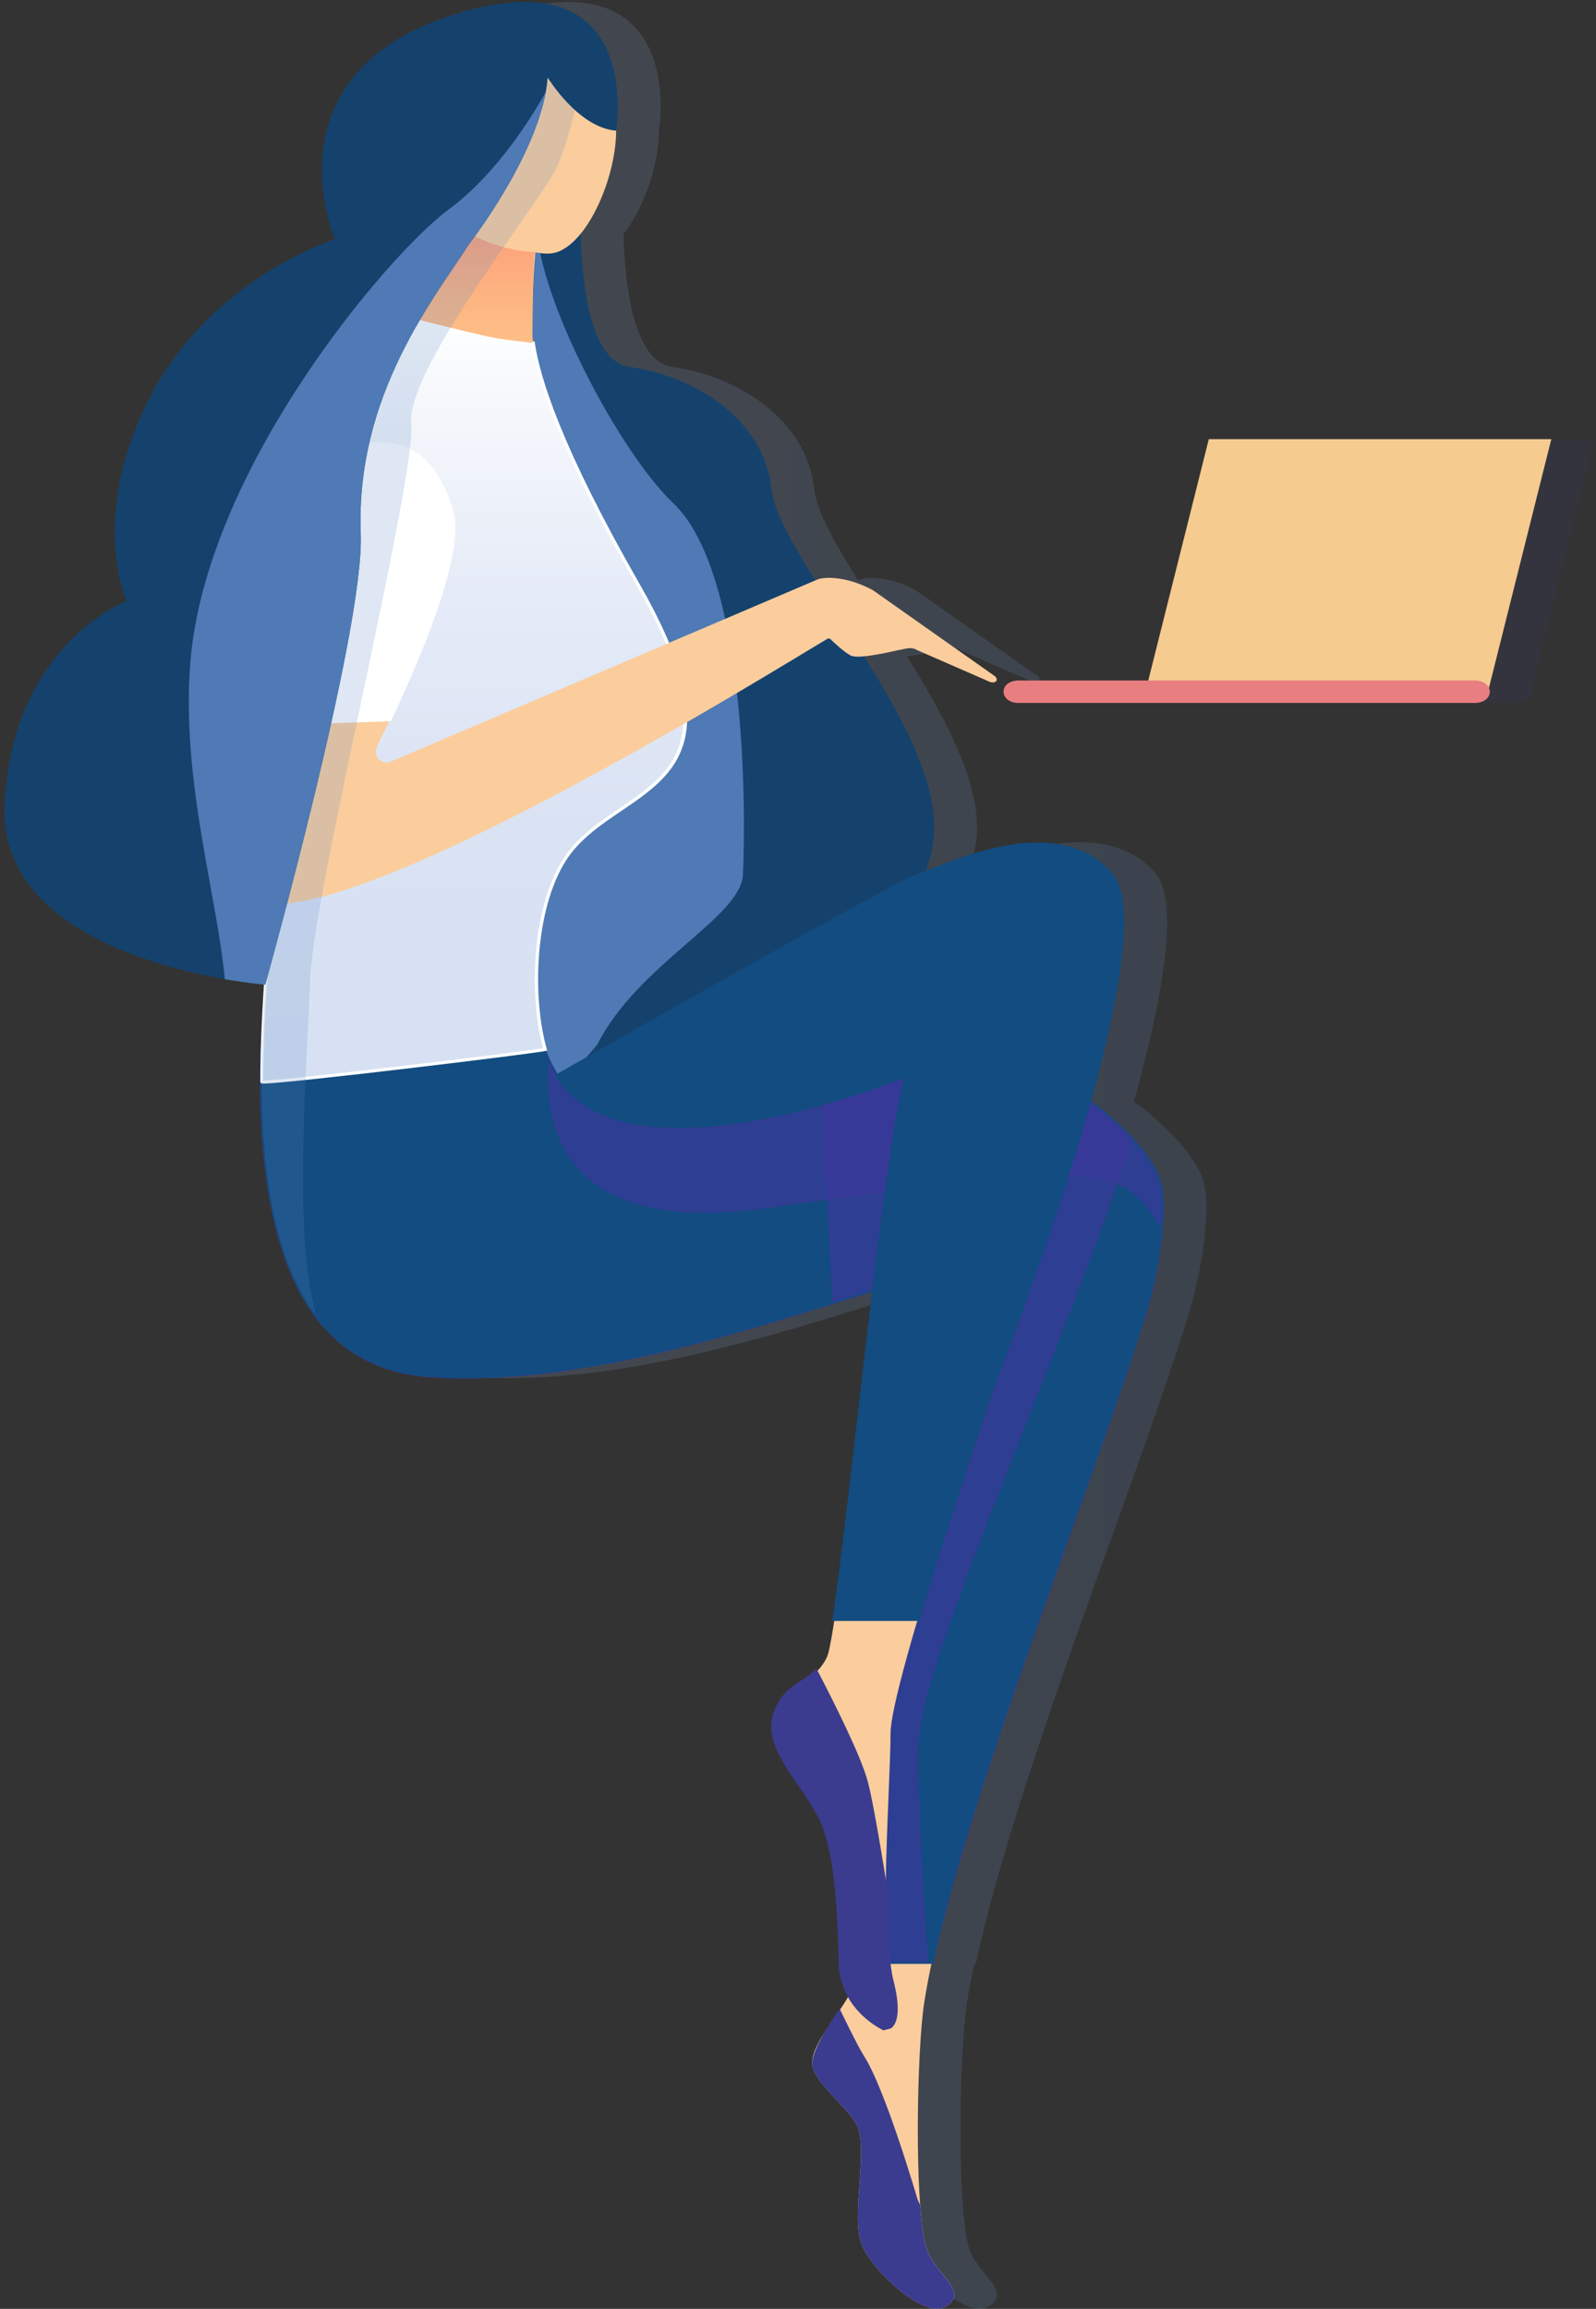 <svg width="298" height="431" viewBox="0 0 298 431" fill="none" xmlns="http://www.w3.org/2000/svg">
<rect x="0" y="0" width="298" height="431" fill="#333333" stroke="none"/>
<g opacity="0.35">
<path opacity="0.35" d="M297.647 81.974H233.695L222.393 127.029H198.108C197.859 127.03 197.61 127.056 197.367 127.109C194.313 127.774 194.935 131.222 198.108 131.222H283.42C283.671 131.223 283.92 131.197 284.165 131.145C285.921 130.762 286.455 129.463 285.995 128.424L297.647 81.974Z" fill="#3B3C8F"/>
<path style="mix-blend-mode:multiply" opacity="0.5" d="M224.648 220.327C226.495 226.416 223.73 239.447 222.101 244.803C218.76 255.793 213.49 270.472 207.908 286.013C198.106 313.303 186.994 344.261 182.272 366.311L182.222 366.542H181.922C181.371 369.103 180.916 371.546 180.544 373.845C179.463 380.775 178.89 399.731 179.783 411.609C179.871 412.781 179.97 413.883 180.086 414.9C180.114 415.146 180.144 415.38 180.171 415.614C180.188 415.747 180.207 415.89 180.224 416.011C180.249 416.202 180.276 416.386 180.304 416.563C180.331 416.739 180.353 416.893 180.378 417.053C180.403 417.213 180.428 417.354 180.453 417.497C180.486 417.687 180.519 417.867 180.552 418.048C180.574 418.156 180.596 418.269 180.615 418.376C180.67 418.633 180.726 418.878 180.783 419.107C180.783 419.126 180.783 419.148 180.783 419.168C182.104 424.405 189.218 427.683 184.607 430.56C184.063 430.884 183.433 431.035 182.801 430.993C182.446 430.979 182.093 430.928 181.748 430.842C181.364 430.75 180.987 430.629 180.621 430.48C180.331 430.367 180.036 430.23 179.739 430.081C179.176 429.801 178.63 429.488 178.104 429.144C177.349 428.651 176.622 428.117 175.926 427.545L175.736 427.39C174.951 426.737 174.181 426.029 173.459 425.301C172.415 424.241 171.449 423.106 170.57 421.905C170.435 421.723 170.295 421.541 170.184 421.354C169.641 420.592 169.19 419.768 168.839 418.9C168.037 416.731 168.103 413.404 168.316 409.911C168.316 409.853 168.316 409.798 168.316 409.74C168.44 407.758 168.608 405.727 168.69 403.833C168.713 403.351 168.726 402.879 168.735 402.416C168.765 400.572 168.671 398.915 168.318 397.631C168.253 397.395 168.168 397.166 168.065 396.944C167.513 395.756 166.427 394.463 165.206 393.116C164.062 391.864 162.811 390.585 161.78 389.336C160.663 387.983 159.809 386.671 159.657 385.477V385.458C159.643 385.301 159.643 385.143 159.657 384.986C159.674 383.435 160.597 381.555 161.799 379.631C162.767 377.938 163.883 376.251 164.768 374.972L164.842 375.132C165.413 374.305 165.92 373.505 166.314 372.786C165.235 370.863 164.643 368.705 164.591 366.501L164.567 365.644C164.316 356.98 163.971 345.116 160.567 338.836C159.507 336.97 158.352 335.159 157.105 333.412C153.893 328.742 150.858 324.315 152.388 319.769C153.521 316.39 155.556 315.045 157.524 313.744C158.412 313.19 159.251 312.562 160.032 311.866L160.44 311.481L160.639 311.864C161.355 311.129 161.944 310.28 162.383 309.353C162.739 308.608 163.21 306.227 163.748 302.64H163.321L163.392 302.158C164.616 293.99 166.256 279.811 167.996 264.796C168.897 256.992 169.834 248.882 170.772 241.123C168.365 241.856 165.815 242.655 163.128 243.482C144.383 249.304 118.679 257.265 94.942 257.265C92.704 257.265 90.493 257.193 88.368 257.053C67.178 255.652 56.756 237.597 56.579 201.941C56.579 201.927 56.579 201.922 56.579 201.911C56.579 201.539 56.579 201.164 56.579 200.792C56.579 199.251 56.596 197.688 56.634 196.078V195.802H56.656C56.767 191.781 56.973 187.75 57.241 183.795C53.34 183.436 7.391 178.626 8.855 150.016C10.385 120.141 31.613 112.207 31.613 112.207C31.613 112.207 24.485 96.332 36.024 74.06C47.562 51.787 70.508 44.689 70.508 44.689C70.508 44.689 57.26 13.799 92.924 2.66C128.588 -8.479 123.028 24.37 123.023 24.392C123.023 30.614 120.266 38.897 116.407 43.644C116.683 53.532 118.337 67.513 125.537 68.489C136.745 70.008 150.5 77.605 152.03 91.277C152.499 95.464 155.889 101.457 160.236 108.34L160.512 108.219C162.204 107.497 166.609 107.761 171.025 110.209L193.772 126.241C194.679 127.137 193.532 127.782 192.438 127.126L179.237 121.367C177.974 120.612 177.068 121.161 175.317 121.45C173.344 121.922 171.345 122.279 169.33 122.52C177.092 134.908 184.102 148.073 182.079 158.123C181.777 159.611 181.387 161.079 180.91 162.52L181.908 162.123C186.175 160.411 194.114 157.227 201.755 157.227C207.671 157.227 212.354 159.14 215.676 162.911C220.362 168.245 217.054 186.488 211.728 205.638C217.467 209.77 223.298 215.856 224.648 220.327ZM107.87 48.121C107.418 54.044 107.429 58.769 107.382 62.67C107.382 62.16 107.396 61.592 107.407 60.977C107.418 60.362 107.429 59.693 107.446 58.99C107.515 55.828 107.641 51.903 107.87 48.121Z" fill="url(#paint0_linear)"/>
</g>
<path d="M277.935 128.714H213.98L225.704 81.974H289.658L277.935 128.714Z" fill="#F5CB8F"/>
<path d="M275.435 131.222H190.12C186.944 131.222 186.321 127.774 189.376 127.109C189.62 127.056 189.87 127.03 190.12 127.029H275.435C278.608 127.029 279.231 130.481 276.176 131.145C275.933 131.197 275.684 131.223 275.435 131.222Z" fill="#E97E80"/>
<path d="M108.364 40.383C106.085 42.507 103.225 43.906 100.149 44.399C99.598 50.819 99.443 58.557 99.394 62.686C99.97 68.624 103.36 81.591 119.07 108.996C141.996 149.002 114.483 145.964 105.315 160.648C98.079 172.226 97.189 192.963 105.144 202.437L150.657 189.515C150.657 189.515 170.016 178.373 174.088 158.118C178.159 137.862 145.558 104.949 144.042 91.277C142.525 77.605 128.756 70.007 117.548 68.489C109.508 67.4 108.366 50.1 108.364 40.383Z" fill="#14426D"/>
<g style="mix-blend-mode:multiply" opacity="0.82">
<path d="M125.722 93.948C116.391 85.078 102.335 59.293 100.361 44.355C100.287 44.355 100.215 44.388 100.141 44.4C99.59 50.819 99.435 58.557 99.385 62.686C99.962 68.624 103.352 81.591 119.062 108.996C141.988 149.002 114.478 145.964 105.307 160.648C98.071 172.226 97.18 192.963 105.136 202.437L111.528 194.995C119.106 179.933 138.335 171.289 138.719 163.267C139.32 150.943 139.32 106.876 125.722 93.948Z" fill="#5B86C4"/>
</g>
<path d="M213.832 244.709C215.61 238.862 218.151 226.24 216.379 220.404C214.375 213.789 202.596 203.785 196 201.66C176.318 195.35 129.768 209.761 113.466 207.228C97.164 204.695 96.144 175.327 105.315 160.643C114.486 145.958 141.996 148.996 119.07 108.991C103.358 81.582 99.97 68.615 99.394 62.681C99.443 58.546 99.421 53.521 99.959 47.101C102.211 47.514 103.677 47.487 105.472 46.354C110.839 42.955 115.043 32.089 115.043 24.387C115.043 13.242 107.399 4.209 97.971 4.209C88.544 4.209 80.903 13.242 80.903 24.387C80.897 26.981 81.324 29.558 82.168 32.011C81.223 36.786 79.318 46.585 77.995 54.353C75.274 61.903 56.039 116.375 51.824 158.619C48.356 193.393 40.798 254.147 80.407 256.766C128.473 259.941 186.324 225.967 186.324 240.147C186.324 254.326 159.834 286.732 159.834 325.219C159.834 363.706 163.266 361.029 158.814 371.805C157.342 375.366 151.2 381.657 151.68 385.474C152.146 389.171 159.351 394.039 160.341 397.628C161.755 402.758 159.004 413.892 160.851 418.897C162.549 423.482 172.481 433.14 176.646 430.544C181.258 427.666 174.146 424.402 172.825 419.151C170.661 410.553 171.204 382.585 172.569 373.828C177.784 340.366 203.971 277.134 213.832 244.709Z" fill="#FBCD9D"/>
<path d="M216.379 220.404C214.375 213.789 202.596 203.785 196 201.66C176.318 195.35 129.768 209.761 113.466 207.228C107.628 206.324 103.749 201.974 101.596 196.089H48.946C48.227 225.57 53.131 254.96 80.407 256.763C128.473 259.939 186.324 225.964 186.324 240.144C186.324 254.324 159.834 286.73 159.834 325.216C159.834 355.538 161.962 360.307 160.691 366.234H173.989C181.431 331.501 204.674 274.813 213.832 244.701C215.61 238.862 218.151 226.254 216.379 220.404Z" fill="#3A389A"/>
<path d="M160.239 366.603H174.297L174.358 366.328C179.085 344.275 190.194 313.339 199.994 286.035C205.565 270.496 210.835 255.804 214.176 244.816C215.808 239.452 218.587 226.406 216.723 220.283C214.719 213.668 202.91 203.488 196.11 201.31C192.689 200.207 188.361 199.678 182.878 199.678C172.004 199.678 158.852 201.781 146.134 203.813C135.358 205.536 125.184 207.162 118.064 207.162C116.542 207.178 115.022 207.079 113.516 206.864C106.861 205.831 103.542 200.362 101.938 195.957L101.85 195.72H48.588V196.073C47.62 235.67 58.021 255.636 80.387 257.116C82.51 257.257 84.724 257.326 86.965 257.326C110.709 257.326 136.403 249.351 155.164 243.543C166.877 239.907 176.128 237.035 181.417 237.035C185.486 237.035 185.957 238.813 185.957 240.15C185.957 245.423 182.228 253.271 177.509 263.208C169.895 279.237 159.464 301.191 159.464 325.23C159.464 341.08 160.04 349.854 160.421 355.663C160.757 360.806 160.928 363.381 160.333 366.17L160.239 366.603ZM173.696 365.873H161.127C161.639 363.158 161.468 360.547 161.143 355.599C160.763 349.81 160.189 341.042 160.189 325.217C160.189 301.35 170.579 279.48 178.162 263.514C182.922 253.494 186.682 245.583 186.682 240.144C186.682 237.561 184.96 236.304 181.417 236.304C176.017 236.304 166.72 239.19 154.955 242.846C136.238 248.654 110.605 256.612 86.97 256.612C84.746 256.612 82.56 256.54 80.44 256.402C58.605 254.958 48.42 235.348 49.307 196.45H101.345C103.766 202.887 107.934 206.735 113.411 207.587C114.954 207.808 116.511 207.91 118.069 207.893C125.236 207.893 135.449 206.264 146.252 204.535C158.932 202.506 172.067 200.4 182.884 200.4C188.287 200.4 192.532 200.921 195.889 201.996C202.541 204.127 214.082 214.053 216.031 220.493C217.834 226.439 215.094 239.295 213.484 244.588C210.149 255.561 204.881 270.224 199.302 285.762C189.535 312.983 178.468 343.804 173.696 365.873Z" fill="#3A389A"/>
<path d="M174.278 366.303C179.008 344.25 190.117 313.305 199.914 286.005C205.493 270.463 210.764 255.785 214.104 244.794C215.734 239.438 218.498 226.408 216.651 220.319C214.653 213.72 202.869 203.562 196.082 201.387C192.667 200.284 188.347 199.761 182.876 199.761C172.007 199.761 158.855 201.861 146.139 203.896C135.364 205.618 125.189 207.245 118.061 207.245C116.539 207.26 115.017 207.161 113.51 206.947C106.823 205.908 103.493 200.42 101.875 195.998L101.806 195.802H48.654V196.078C47.687 235.632 58.068 255.578 80.39 257.053C82.516 257.193 84.726 257.265 86.965 257.265C110.693 257.265 136.389 249.301 155.134 243.482C166.852 239.844 176.108 236.971 181.409 236.971C184.552 236.971 186.015 237.983 186.015 240.155C186.015 245.445 182.283 253.298 177.561 263.244C169.947 279.268 159.525 301.213 159.525 325.227C159.525 341.075 160.098 349.849 160.479 355.654C160.818 360.806 160.986 363.392 160.388 366.181L160.313 366.537H174.228L174.278 366.303Z" fill="#124C80"/>
<g style="mix-blend-mode:multiply" opacity="0.7">
<path d="M211.224 212.592C206.673 207.689 200.261 203.033 195.999 201.668C186.15 198.509 169.573 200.541 153.425 203.047C153.775 210.095 154.508 224.967 155.387 243.102C173.716 237.418 186.319 233.534 186.319 240.152C186.319 254.332 159.828 286.738 159.828 325.225C159.828 354.563 161.821 359.982 160.798 365.674C160.798 365.87 160.798 366.057 160.812 366.242H173.288C172.61 353.747 171.235 336.885 171.543 325.225C171.979 308.812 203.506 240.544 211.224 212.592Z" fill="#3A389A"/>
</g>
<g style="mix-blend-mode:multiply" opacity="0.7">
<path d="M195.999 201.668C176.318 195.359 129.768 209.77 113.466 207.236C108.259 206.429 104.615 202.878 102.36 197.947C101.376 212.512 107.01 230.695 143.496 225.512C202.337 217.16 208.451 217.16 215.328 227.034L216.817 229.17C217.093 225.771 217.046 222.607 216.379 220.404C214.375 213.8 202.604 203.788 195.999 201.668Z" fill="#3A389A"/>
</g>
<path d="M101.795 195.896C98.84 185.476 99.802 169.477 105.315 160.651C114.483 145.967 141.996 149.005 119.07 108.999C104.46 83.484 100.499 70.484 99.556 64.02C97.238 63.778 94.925 63.499 92.632 63.078C87.119 62.069 81.774 60.28 76.28 59.218C70.734 75.231 55.512 121.638 51.819 158.636C50.584 171.04 48.88 186.753 48.88 201.933C48.88 202.597 100.516 196.31 101.795 195.896Z" fill="url(#paint1_linear)"/>
<path d="M101.886 196.177L102.161 196.089L102.084 195.813C99.328 186.083 99.879 169.93 105.571 160.805C108.113 156.734 112.137 154.008 116.027 151.37C126.276 144.423 135.957 137.863 119.335 108.856C105.001 83.834 100.83 70.642 99.857 63.979L99.824 63.753L99.595 63.728C97.685 63.53 95.185 63.243 92.704 62.788C89.84 62.264 86.97 61.517 84.197 60.792C81.639 60.125 78.995 59.434 76.355 58.921L76.104 58.871L76.018 59.114C69.874 76.855 55.19 122.065 51.546 158.597L51.27 161.437C50.087 173.207 48.615 187.853 48.615 201.922C48.615 202.266 49.01 202.266 49.296 202.266C53.792 202.266 100.634 196.58 101.886 196.177ZM51.83 161.497L52.105 158.655C55.727 122.349 70.279 77.434 76.468 59.547C79.004 60.051 81.551 60.715 84.018 61.36C86.802 62.088 89.683 62.841 92.563 63.367C94.964 63.805 97.392 64.089 99.284 64.288C100.323 71.072 104.573 84.325 118.8 109.145C135.152 137.681 125.691 144.095 115.677 150.885C111.732 153.556 107.658 156.32 105.05 160.497C99.325 169.665 98.71 185.793 101.412 195.676C97.337 196.392 53.566 201.677 49.252 201.677H49.161C49.192 187.712 50.661 173.19 51.83 161.497Z" fill="url(#paint2_linear)"/>
<path d="M99.835 47.062C99.835 47.062 90.534 46.9 84.338 41.017L75.762 59.103C75.762 59.103 88.34 62.259 91.427 62.899C94.253 63.483 99.421 64.001 99.421 64.001C99.421 64.001 99.383 48.316 99.843 47.062H99.835Z" fill="url(#paint3_linear)"/>
<path d="M104.124 200.825C104.124 200.825 167.69 164.518 171.384 163.52C175.119 162.506 196.689 151.031 207.387 163.181C218.085 175.332 185.525 258.175 185.525 258.175C185.525 258.175 166.281 314.408 166.281 323.538C166.281 332.667 164.128 360.71 166.422 369.825C168.715 378.941 165.176 378.646 165.176 378.646C165.176 378.646 157.278 375.104 157.025 366.496C156.771 357.887 156.515 345.226 152.951 338.655C149.386 332.083 142.751 325.996 144.797 319.91C146.842 313.824 151.845 314.673 154.392 309.361C156.939 304.049 164.922 215.173 169.338 200.657C169.338 200.654 117.515 222.056 104.124 200.825Z" fill="#FBCD9D"/>
<path d="M63.454 84.843C44.503 94.301 31.869 156.238 46.135 167.382C59.832 178.08 147.211 123.501 154.431 119.281C154.557 119.206 154.707 119.182 154.851 119.213C154.995 119.245 155.121 119.329 155.205 119.449C155.205 119.449 157.877 122.051 159.065 122.453C160.763 123.035 167.334 121.445 167.334 121.445C169.085 121.169 169.992 120.618 171.254 121.362L184.45 127.126C185.552 127.782 186.691 127.126 185.784 126.241L163.037 110.209C158.626 107.761 154.216 107.496 152.526 108.219L131.152 117.34L72.713 142.276C71.793 142.651 69.232 141.642 70.549 138.984C74.833 130.326 87.017 104.624 84.346 95.478C79.759 79.779 69.314 81.918 63.454 84.843Z" fill="#FBCD9D"/>
<path d="M72.793 134.34C78.003 123.336 86.634 103.323 84.343 95.473C79.759 79.774 69.314 81.913 63.454 84.838C52.227 90.447 43.218 114.476 40.704 135.44L72.793 134.34Z" fill="url(#paint4_linear)"/>
<path d="M72.989 134.627L73.066 134.464C78.372 123.253 86.934 103.271 84.644 95.395C81.512 84.728 75.674 82.5 71.335 82.5C68.181 82.5 65.243 83.636 63.341 84.593C51.722 90.381 42.865 115.105 40.429 135.415L40.387 135.757L72.989 134.627ZM84.059 95.558C86.295 103.21 77.879 122.886 72.603 134.053L41.038 135.134C43.519 115.041 52.216 90.781 63.586 85.105C65.442 84.179 68.289 83.076 71.327 83.076C77.355 83.076 81.639 87.278 84.059 95.558Z" fill="url(#paint5_linear)"/>
<g style="mix-blend-mode:multiply" opacity="0.2">
<path d="M109.596 9.628C106.547 6.271 102.462 4.215 97.966 4.215C88.538 4.215 80.897 13.248 80.897 24.392C80.891 26.987 81.319 29.564 82.163 32.017C81.217 36.791 79.312 46.591 77.989 54.359C75.269 61.909 56.033 116.381 51.819 158.625C49.208 184.812 44.291 225.697 58.908 245.437C58.776 244.728 58.633 243.99 58.443 243.19C54.876 227.494 57.425 197.616 57.933 182.425C58.44 167.234 77.802 88.744 76.785 79.124C75.767 69.503 98.181 41.144 103.275 32.538C105.866 28.158 108.063 18.273 109.596 9.628Z" fill="#5B86C4"/>
</g>
<path d="M115.037 24.392C115.037 24.392 120.597 -8.466 84.936 2.66C49.274 13.785 62.514 44.689 62.514 44.689C62.514 44.689 39.588 51.779 28.038 74.06C16.488 96.341 23.628 112.207 23.628 112.207C23.628 112.207 2.402 120.141 0.87 150.016C-0.663 179.892 49.528 183.817 49.528 183.817C49.528 183.817 68.063 117.577 67.36 99.632C66.34 73.638 81.369 55.324 87.483 45.703C87.483 45.703 101.238 28.147 102.258 14.474C102.258 14.474 107.945 23.844 115.037 24.392Z" fill="#14426D"/>
<g style="mix-blend-mode:multiply" opacity="0.82">
<path d="M101.908 17.151C100.317 20.056 93.395 32.036 83.748 39.118C72.722 47.222 38.234 87.564 35.508 124.019C33.882 145.859 40.539 167.209 41.98 182.783C46.504 183.577 49.52 183.814 49.52 183.814C49.52 183.814 68.055 117.574 67.352 99.629C66.332 73.635 81.361 55.321 87.475 45.7C87.483 45.703 99.529 30.33 101.908 17.151Z" fill="#5B86C4"/>
</g>
<path d="M207.379 163.181C196.68 151.031 175.11 162.506 171.375 163.52C167.69 164.518 104.116 200.825 104.116 200.825C117.507 222.05 169.33 200.654 169.33 200.654C165.556 213.058 159.178 279.767 155.823 302.227H171.362C177.065 282.901 185.525 258.175 185.525 258.175C185.525 258.175 218.077 175.335 207.379 163.181Z" fill="#124C80"/>
<path d="M155.409 302.588H171.634L171.709 302.329C177.343 283.234 185.784 258.539 185.866 258.29C187.195 254.916 218.372 175.123 207.643 162.944C204.335 159.185 199.668 157.28 193.772 157.28C186.134 157.28 178.201 160.461 173.939 162.17C172.745 162.65 171.803 163.027 171.273 163.171C167.585 164.171 106.536 199.025 103.939 200.511L103.611 200.698L103.813 201.018C107.815 207.358 115.555 210.577 126.824 210.577C144.168 210.577 164.782 202.834 168.781 201.263C166.383 210.139 163.029 239.135 160.06 264.801C158.323 279.816 156.68 294.001 155.456 302.175L155.409 302.588ZM171.1 301.866H156.236C157.458 293.621 159.073 279.656 160.782 264.884C163.836 238.521 167.293 208.618 169.683 200.756L169.906 200.023L169.2 200.315C168.969 200.411 145.888 209.85 126.83 209.847C116.018 209.847 108.554 206.853 104.637 200.943C109.599 198.104 168.007 164.802 171.469 163.865C172.037 163.711 172.952 163.344 174.226 162.837C178.44 161.147 186.288 157.999 193.797 157.999C199.476 157.999 203.96 159.821 207.125 163.416C217.556 175.269 185.533 257.21 185.208 258.037C185.097 258.301 176.731 282.793 171.091 301.866H171.1Z" fill="#124C80"/>
<path d="M166.422 369.826C165.551 366.363 165.319 360.178 165.372 353.319C164.015 344.807 162.48 335.804 161.573 332.494C160.297 327.843 155.418 318.105 152.33 312.178C149.714 314.64 146.371 315.21 144.797 319.896C142.76 325.961 149.384 332.05 152.948 338.641C156.512 345.232 156.771 357.884 157.025 366.482C157.259 374.379 163.916 378.007 165.019 378.553L166.196 378.236C167.014 377.527 167.847 375.501 166.422 369.826Z" fill="#3B3C8F"/>
<path d="M166.389 378.633L166.463 378.569C167.875 377.34 167.999 374.363 166.83 369.724C166.074 366.714 165.727 361.349 165.791 353.256C164.026 342.186 162.745 335.162 161.981 332.381C160.677 327.631 155.611 317.562 152.708 311.982L152.449 311.486L152.041 311.872C151.259 312.568 150.42 313.196 149.532 313.749C147.564 315.05 145.53 316.396 144.397 319.775C142.867 324.334 145.902 328.748 149.113 333.417C150.36 335.165 151.516 336.975 152.576 338.842C155.98 345.122 156.325 356.986 156.578 365.649L156.603 366.507C156.84 374.578 163.494 378.283 164.818 378.942L164.964 379.013L166.389 378.633ZM161.165 332.599C161.92 335.355 163.194 342.34 164.947 353.314C164.889 361.41 165.223 366.843 166.011 369.922C167.389 375.38 166.612 377.238 165.973 377.866L165.055 378.112C163.533 377.323 157.664 373.817 157.449 366.476L157.422 365.619C157.168 356.873 156.818 344.893 153.323 338.44C152.249 336.543 151.078 334.703 149.814 332.927C146.724 328.433 143.804 324.188 145.199 320.023C146.241 316.919 148.069 315.712 150.001 314.433C150.768 313.947 151.505 313.414 152.206 312.837C155.134 318.485 159.916 328.061 161.165 332.604V332.599Z" fill="#3B3C8F"/>
<path d="M171.803 411.593L171.306 410.523C171.306 410.523 165.292 389.899 161.292 383.743C160.129 381.957 156.777 374.978 156.777 374.978C154.715 377.955 151.385 383.164 151.677 385.483C152.14 389.179 159.346 394.047 160.335 397.636C161.75 402.766 158.998 413.9 160.845 418.906C162.543 423.49 172.475 433.149 176.64 430.552C181.252 427.674 174.137 424.411 172.82 419.159C172.368 417.365 172.037 414.721 171.803 411.593Z" fill="#3B3C8F"/>
<defs>
<linearGradient id="paint0_linear" x1="225.26" y1="215.671" x2="8.828" y2="215.671" gradientUnits="userSpaceOnUse">
<stop stop-color="#628FCA"/>
<stop offset="0.39" stop-color="#84A1D2"/>
<stop offset="0.61" stop-color="#92A8D6"/>
<stop offset="0.77" stop-color="#9AADD8"/>
<stop offset="1" stop-color="#A0B0DA"/>
</linearGradient>
<linearGradient id="paint1_linear" x1="88.425" y1="59.208" x2="88.425" y2="201.972" gradientUnits="userSpaceOnUse">
<stop stop-color="white"/>
<stop offset="0.1" stop-color="#F6F8FC"/>
<stop offset="0.37" stop-color="#E5EBF7"/>
<stop offset="0.66" stop-color="#DAE3F4"/>
<stop offset="1" stop-color="#D7E1F3"/>
</linearGradient>
<linearGradient id="paint2_linear" x1="-274567" y1="67795.9" x2="-297613" y2="67795.9" gradientUnits="userSpaceOnUse">
<stop stop-color="white"/>
<stop offset="0.1" stop-color="#F6F8FC"/>
<stop offset="0.37" stop-color="#E5EBF7"/>
<stop offset="0.66" stop-color="#DAE3F4"/>
<stop offset="1" stop-color="#D7E1F3"/>
</linearGradient>
<linearGradient id="paint3_linear" x1="87.797" y1="41.017" x2="87.797" y2="64.001" gradientUnits="userSpaceOnUse">
<stop stop-color="#FD9C79"/>
<stop offset="0.61" stop-color="#FDB482"/>
<stop offset="0.99" stop-color="#FDBE86"/>
</linearGradient>
<linearGradient id="paint4_linear" x1="-153900" y1="15830.3" x2="-153900" y2="25889.7" gradientUnits="userSpaceOnUse">
<stop stop-color="white"/>
<stop offset="0.1" stop-color="#F6F8FC"/>
<stop offset="0.37" stop-color="#E5EBF7"/>
<stop offset="0.66" stop-color="#DAE3F4"/>
<stop offset="1" stop-color="#D7E1F3"/>
</linearGradient>
<linearGradient id="paint5_linear" x1="-152450" y1="21095.3" x2="-159679" y2="21095.3" gradientUnits="userSpaceOnUse">
<stop stop-color="white"/>
<stop offset="0.1" stop-color="#F6F8FC"/>
<stop offset="0.37" stop-color="#E5EBF7"/>
<stop offset="0.66" stop-color="#DAE3F4"/>
<stop offset="1" stop-color="#D7E1F3"/>
</linearGradient>
</defs>
</svg>
